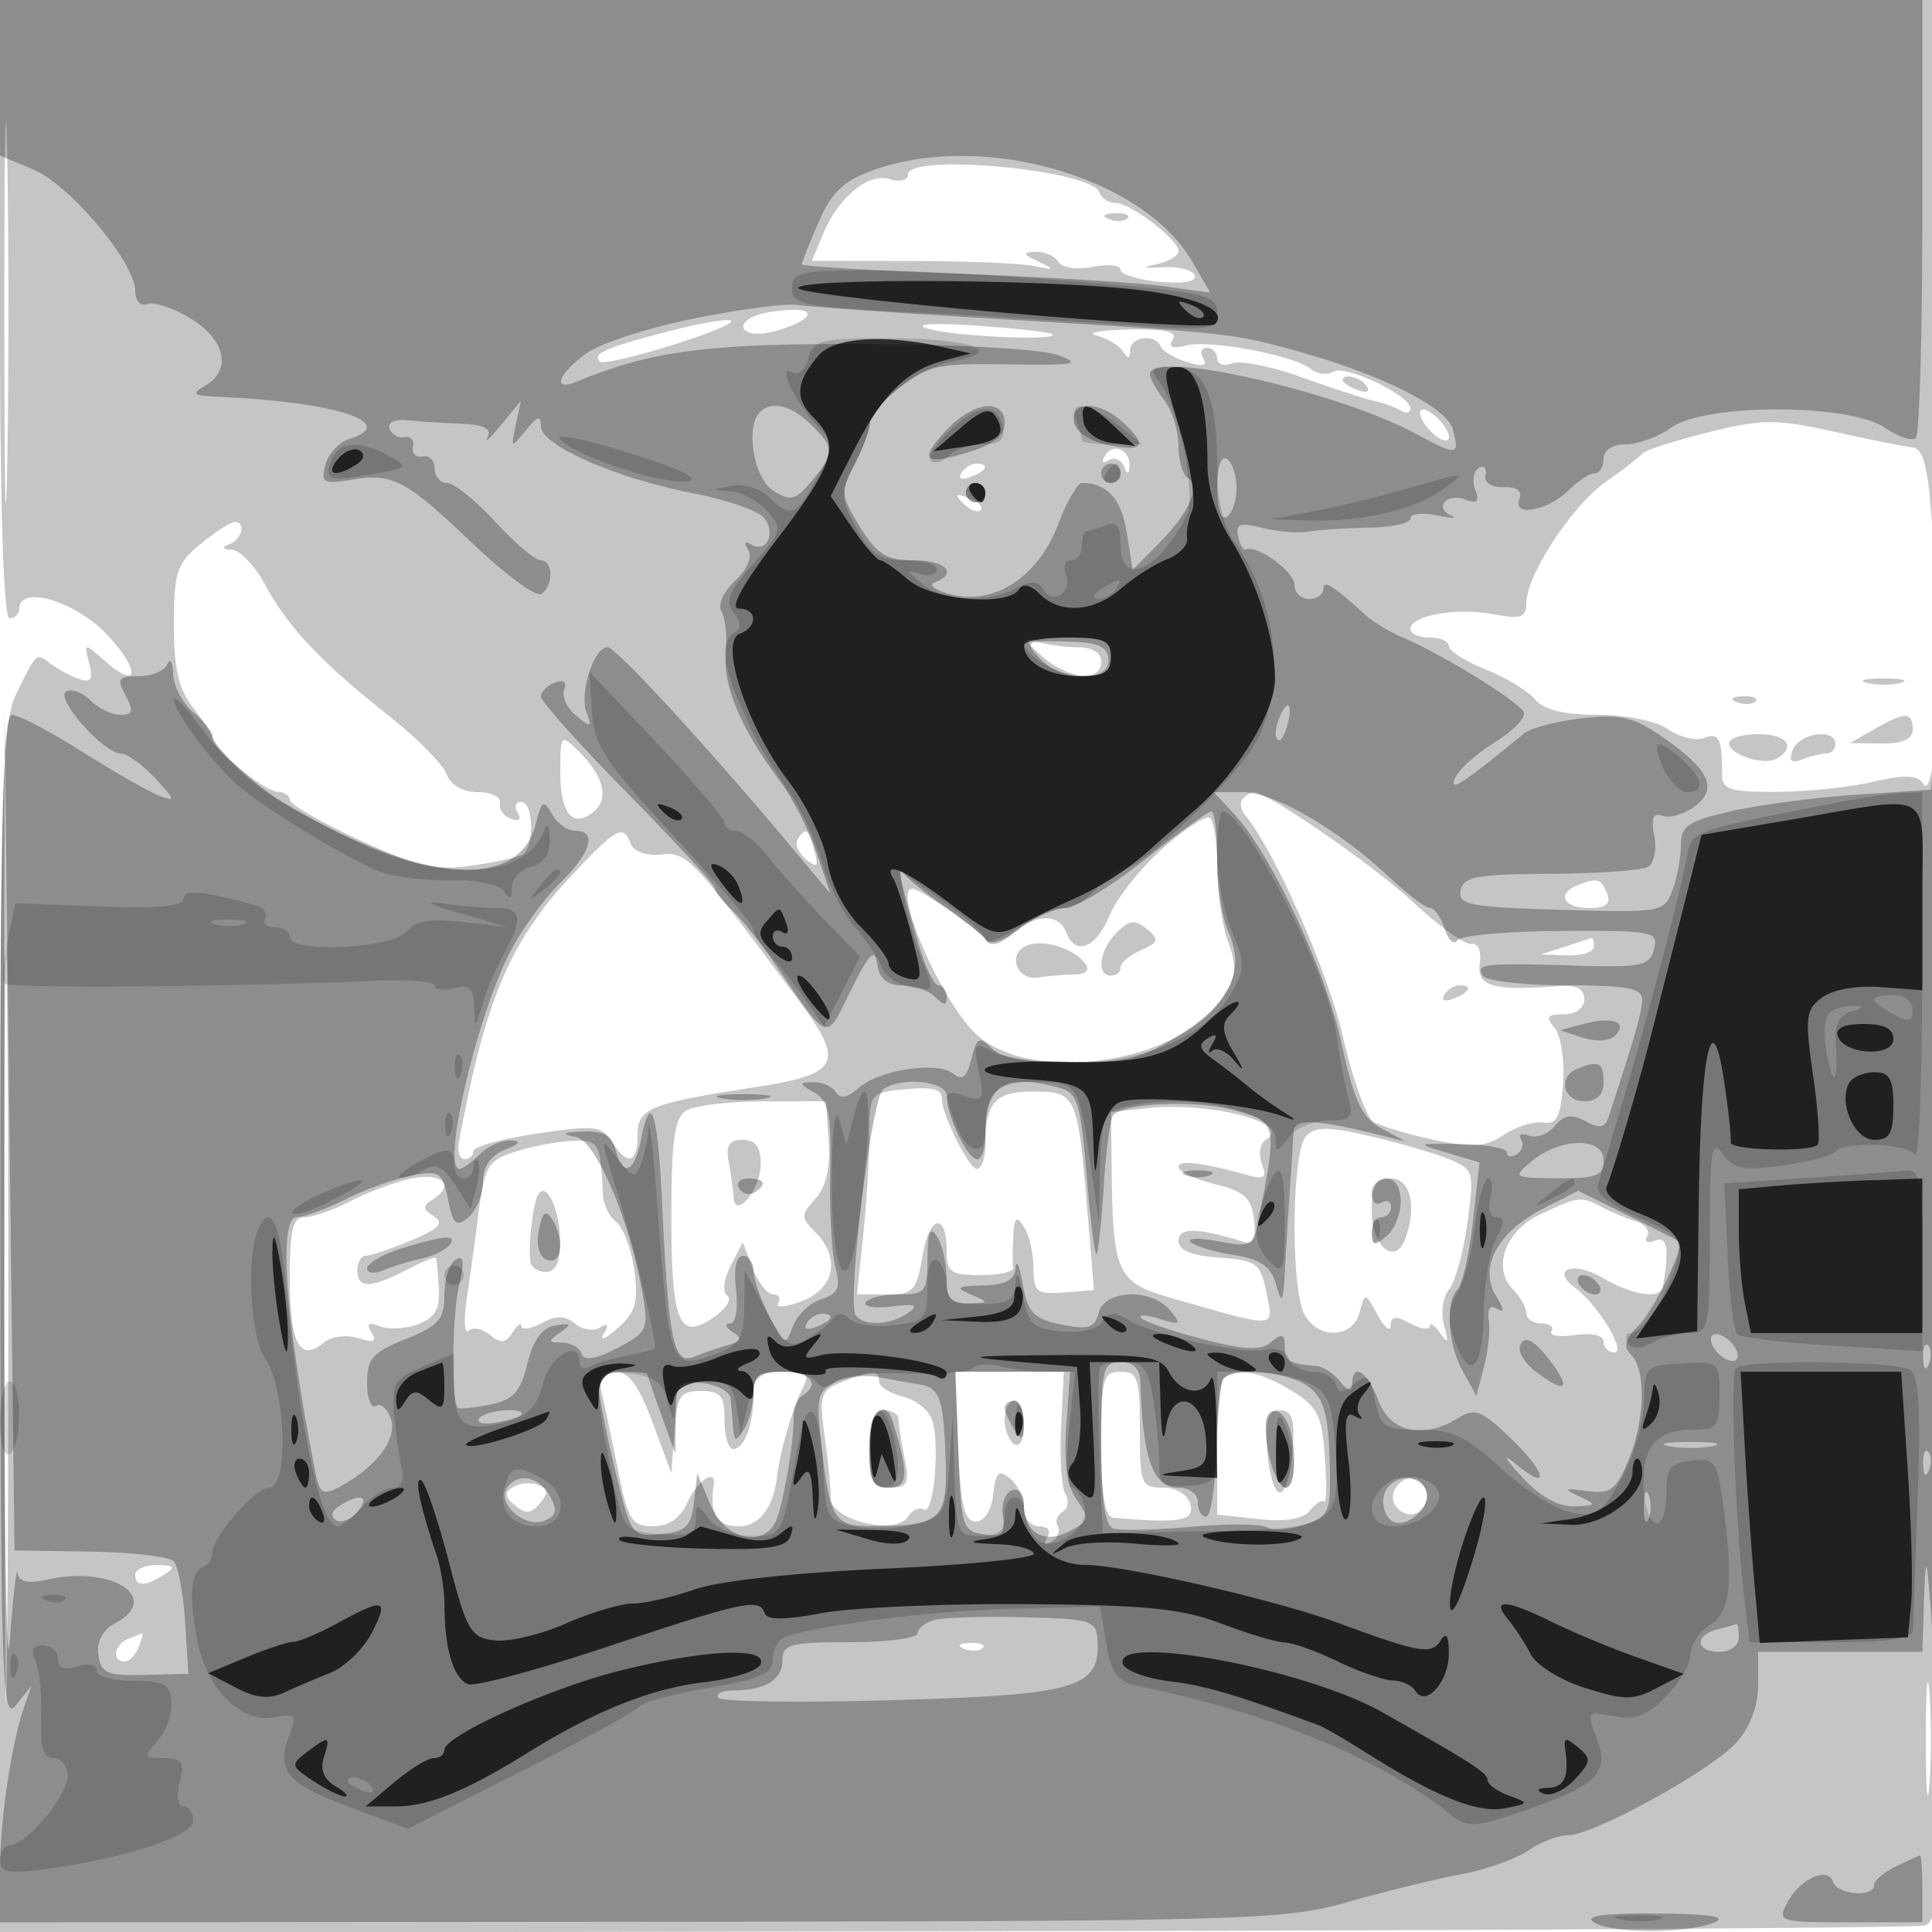 <svg xmlns="http://www.w3.org/2000/svg" width="200" height="200" fill="#000000"><path fill-opacity=".227" fill-rule="evenodd" d="M0 32c0 20.667.354 32 1 32 .55 0 1-.45 1-1 0-2.44 5.631-.844 8.903 2.524 3.627 3.732 3.582 6.098-.054 2.887-2.143-1.893-2.158-1.891-1.619.264.425 1.699.185 2.048-1.093 1.595-.9-.319-2.21-1.025-2.911-1.568-1.489-1.153-1.431-1.205-3.572 3.202C.169 74.959 0 81.698 0 137.691v62.385l98.75-.145c54.313-.079 99.537-.351 100.5-.605 1.646-.433 1.739-4.224 1.57-63.643-.099-34.751-.353-60.952-.563-58.226-.223 2.875-.708 4.432-1.155 3.708-.587-.949-1.832-1.005-5.187-.232-2.428.56-6.944 1.029-10.035 1.043-4.697.02-5.618-.263-5.613-1.726.015-3.804-.296-4.453-1.848-3.857-.87.334-2.545-.068-3.723-.893-1.231-.862-4.333-1.5-7.296-1.5-3.486 0-5.581-.513-6.471-1.585-.724-.872-3.029-2.271-5.122-3.109S150 67.382 150 66.891c0-.49-.9-.891-2-.891s-2-.401-2-.892c0-1.391 4.762-2.243 8.56-1.531 2.869.539 3.44.351 3.44-1.128 0-2.888 4.759-10.144 8.254-12.585 1.785-1.247 3.471-2.552 3.746-2.9s3.336-1.338 6.802-2.2c5.627-1.399 7.019-1.408 13-.088 3.684.813 7.373 1.556 8.198 1.651 1.152.133 1.63 2.147 2.061 8.673.309 4.675.646-5.788.75-23.25L201 0H0zm.446.5c.001 17.6.137 24.659.303 15.687s.165-23.372-.001-32C.581 7.559.446 14.9.446 32.5M94 18.067c0 .587-.837.802-1.861.477-2.229-.707-5.336 1.845-6.948 5.706L84.043 27l10.228.014c5.626.007 11.354.241 12.729.52 2.179.442 2.243.385.5-.443-1.652-.785-1.706-.963-.309-1.021.93-.038 1.997.425 2.371 1.031.387.626 1.922.852 3.559.525 1.584-.317 2.879-.185 2.879.294 0 .478 1.804 1.042 4.009 1.252 2.457.235 3.875-.015 3.663-.645-.191-.565-1.657-.953-3.259-.862-2.05.116-2.246.021-.663-.32 1.237-.266 2.25-.87 2.25-1.342 0-1.192-4.99-5.003-6.552-5.003-.705 0-1.445-.492-1.646-1.094C113.027 17.581 94 15.815 94 18.067m20.813 4.616c.721.289 1.584.253 1.916-.079s-.258-.568-1.312-.525c-1.165.048-1.402.285-.604.604M78.25 32.662c-2.422.978-1.215 2.368 1.5 1.728 3.799-.895 5.24-2.409 2.2-2.311-1.347.043-3.012.306-3.7.583m-10.196 1.934c-5.539 1.488-6.733 2.059-5.949 2.842.435.435 8.562-1.83 12.395-3.455 3.199-1.356-.393-1.014-6.446.613M96 34.004c2.54.809 13.68 1.326 12.917.599-.23-.218-3.792-.622-7.917-.896-4.396-.293-6.465-.17-5 .297m17.5.728c1.1.275 2.331 1.01 2.735 1.634.526.813.739.78.75-.116.017-1.406 2.666-1.725 3.182-.382.183.477 1.402 1.2 2.708 1.607 1.632.508 2.161.393 1.691-.368-.376-.609-.207-1.107.375-1.107s1.059.498 1.059 1.107.7.839 1.555.51 4.117.326 7.25 1.454 6.484 2.223 7.449 2.433 2.202.66 2.75.998c.548.339.996.242.996-.216 0-1.349-6.728-4.572-7.959-3.812-.621.384-1.671.261-2.335-.272-1.774-1.428-10.491-3.071-12.921-2.436-1.429.374-1.87.18-1.382-.608.51-.827-.805-1.125-4.594-1.042-2.92.064-4.409.341-3.309.616m25.5 4.661c0 .216.698.661 1.552.989.89.341 1.291.173.941-.393-.587-.951-2.493-1.406-2.493-.596m8 3.362c0 .55.675 1.56 1.5 2.245.837.694 1.5.803 1.5.245 0-.55-.675-1.56-1.5-2.245-.837-.694-1.5-.803-1.5-.245m-32.585 4.383c-.432.698-.292.904.345.51.588-.363 1.297-.095 1.576.596.362.899.529.917.585.065.114-1.721-1.656-2.548-2.506-1.171m-14.908 1.851c-.35.566.051.734.941.393 1.732-.665 2.049-1.382.611-1.382-.518 0-1.216.445-1.552.989m.226 3.135c.679.684 1.486.991 1.793.683.308-.308-.247-.867-1.233-1.243-1.425-.542-1.54-.428-.56.56m-78.983 4.2C18.299 58.331 18 59.235 18 64.653c0 4.563.498 6.711 2 8.62 1.1 1.398 2 2.831 2 3.183 0 1.062 5.408 5.478 6.75 5.512.688.018 1.25.396 1.25.841s3.213 2.297 7.14 4.116c5.95 2.757 7.88 3.207 11.583 2.7 2.443-.335 4.856-.865 5.36-1.176C55.359 87.66 55.237 83 53.941 83c-.582 0-.745.508-.361 1.13.428.692.16.934-.691.625-.764-.278-1.276-1.011-1.139-1.63.138-.619-.89-1.125-2.282-1.125-1.56 0-2.808-.724-3.25-1.884-.395-1.037-3.105-3.767-6.023-6.067-6.891-5.433-10.394-9.147-12.745-13.511-1.047-1.946-2.59-3.574-3.427-3.617-1.028-.053-1.117-.243-.273-.583 1.344-.543 1.74-2.361.5-2.302-.413.02-1.988 1.049-3.5 2.288m87.111 11.592c2.749 2.427 6.139 2.749 6.139.584 0-.92-.935-1.5-2.418-1.5-1.33 0-3.243-.263-4.25-.584-1.427-.454-1.31-.122.529 1.5m85.389 2.773c.963.252 2.537.252 3.5 0 .963-.251.175-.457-1.75-.457s-2.713.206-1.75.457m-13.437 1.994c.721.289 1.584.253 1.916-.079s-.258-.568-1.312-.525c-1.165.048-1.402.285-.604.604M.471 137c0 34.925.125 49.212.278 31.75s.154-46.038 0-63.5C.596 87.787.471 102.075.471 137M194 75.5l-2.5 1.429 3.25.036c2.238.024 3.25-.432 3.25-1.465 0-1.841-.779-1.841-4 0M58 79.902c0 4.359 1.315 5.911 3.484 4.111 1.615-1.34.988-3.743-1.644-6.302-1.778-1.729-1.84-1.655-1.84 2.191m121-2.969c0 1.215 3.689 2.377 4.991 1.573C185.97 77.282 184.951 76 182 76c-1.65 0-3 .42-3 .933m6.596.678c-.453 1.18-.192 1.448.974 1 .877-.336 2.007-.611 2.512-.611s.918-.45.918-1c0-1.647-3.737-1.128-4.404.611m-56.921 5.047c-.362.362-.252 1.149.244 1.75 3.04 3.68 8.58 16.262 10.12 22.986.995 4.341 2.405 8.264 3.135 8.717.729.454 3.528 1.298 6.22 1.877 4.021.865 5.319.775 7.274-.506 1.308-.857 3.156-1.429 4.105-1.27 1.377.23 1.79-.588 2.038-4.036.171-2.378-.221-4.966-.872-5.75-.962-1.159-.786-1.426.939-1.426 1.258 0 2.122-.637 2.122-1.564 0-1.092-.831-1.499-2.75-1.349-6.676.521-8.391.024-8.063-2.337.182-1.305-.176-2.157-.85-2.029-.64.122-3.34-1.805-6-4.283C142.221 89.606 131.216 82 129.786 82c-.249 0-.749.296-1.111.658m-8.323 5.182c-2.27 2.013-4.738 5.123-5.484 6.91-1.434 3.436-3.545 4.256-4.506 1.75-.766-1.994-3.262-1.9-5.594.21-1.119 1.012-2.171 1.319-2.579.75-.877-1.223-6.897-5.46-7.757-5.46-2.052 0 2.984 11.568 6.511 14.956 5.647 5.426 21.1 3.205 25.612-3.68 1.426-2.177 1.526-3.164.583-5.772-.626-1.73-1.138-5.225-1.138-7.766s-.342-4.831-.76-5.089c-.417-.259-2.617 1.177-4.888 3.191m-61.107 2.717c-6.464 6.883-9.022 12.918-11.736 27.693-.177.963.086 1.75.585 1.75.498 0 .906-.376.906-.835s2.971-1.278 6.603-1.821c5.933-.887 6.718-.802 7.741.835 1.576 2.524 2.656 2.275 2.656-.612 0-2.839 1.131-3.312 11.909-4.978 9.148-1.415 9.668-2.46 4.602-9.255-10.943-14.68-11.407-15.169-14.082-14.876-1.493.164-2.813-.296-3.117-1.087-.796-2.074-1.45-1.731-6.067 3.186m23.325-3.67c-.301.487.087 1.413.862 2.057 1.153.956 1.312.794.873-.887-.594-2.271-.919-2.49-1.735-1.17m80.68 4.775c-2.14.864-1.371 2.338 1.219 2.338 1.783 0 2.308-.416 1.893-1.5-.6-1.563-1.029-1.678-3.112-.838m-47.644 4.875C113.818 98.325 113.455 101 115 101c.55 0 1-.381 1-.847s.949-1.271 2.108-1.788c1.839-.821 1.917-1.1.606-2.187-1.216-1.01-1.808-.941-3.108.359m-8.913 1.222c-2.505.568-1.699 3.834.845 3.427 1.079-.172 2.759-.312 3.734-.31.974.002 1.511-.417 1.194-.931-.945-1.529-3.839-2.624-5.773-2.186M162 98l-2.5.801 2.75.099c1.512.055 2.75-.35 2.75-.9s-.113-.955-.25-.9-1.375.46-2.75.9m-12.493 4.989c-.35.566.051.734.941.393 1.732-.665 2.049-1.382.611-1.382-.518 0-1.216.445-1.552.989m-56.257 9.816c-3.112.308-3.25.504-3.25 4.612 0 2.359-.289 7.056-.642 10.436L88.715 134h3.055c2.785 0 3.114-.354 3.731-4.004.717-4.245 2.499-4.556 2.499-.437 0 2.123.456 2.441 3.5 2.441 1.925 0 3.447-.338 3.382-.75-.066-.412-.059-1.875.015-3.25.107-1.998.328-2.199 1.103-1 .533.825.976 2.745.985 4.266.013 2.479.339 2.741 3.14 2.528l3.125-.239-.669-8.027c-1.017-12.208-1.16-12.528-5.582-12.528-4.002 0-4.999 1.113-4.999 5.582 0 1.33-.395 2.418-.879 2.418-.793 0-3.581-5.536-3.609-7.167-.02-1.146-.907-1.36-4.262-1.028M71 114.98c-1.17.741-1.5 3.149-1.5 10.936 0 11.056.801 12.962 4.393 10.447 1.271-.891 1.9-1.899 1.397-2.241-.529-.36-.384-1.656.344-3.08l1.258-2.457 1.029 2.707c.566 1.49 1.517 2.708 2.113 2.708s.829.412.518.916c-.311.503.787.405 2.441-.219 3.42-1.292 4.046-4.515 1.392-7.169-1.487-1.487-1.485-1.76.034-3.438 1.101-1.217 1.555-3.195 1.365-5.955l-.284-4.132-6.5.014c-3.575.007-7.175.441-8 .963m47.756-.26-3.744.4.065 5.69c.126 11.11.504 11.929 6.277 13.586 11 3.158 10.512 3.186 9.75-.565-.623-3.072-1.004-3.355-4.89-3.638-2.89-.211-4.214-.767-4.214-1.77 0-1.389 2.013-1.343 6.816.154.914.286 1.219-.426 1-2.333-.258-2.243-1.001-2.913-4.066-3.67-2.062-.51-3.75-1.306-3.75-1.769 0-.769 2.365-.481 7.401.903 1.501.413 1.757.146 1.216-1.263-.384-1.001-.171-2.102.484-2.508 2.738-1.692-5.798-3.916-12.345-3.217m16.44 2.915c-1.484 1.589-1.608 15.727-.161 18.431 1.405 2.625 5.003 2.505 5.707-.189.55-2.101.57-2.098 1.871.25.724 1.305 1.332 1.795 1.352 1.088.026-.975.519-1.027 2.035-.215 1.1.589 2.007.717 2.015.285s.488-.11 1.066.715c.817 1.167.906.99.402-.798-.357-1.264-.125-2.928.514-3.698s1.497-3.876 1.908-6.903c.721-5.313.656-5.54-1.908-6.602-1.46-.605-5.118-1.672-8.129-2.372-4.444-1.033-5.7-1.032-6.672.008m-81.832 1.579c-2.835.913-3.2 1.503-3.798 6.148a610 610 0 0 1-1.253 9.138c-.325 2.2-.233 3.666.206 3.259.438-.408 1.435-.212 2.215.435 1.104.916 1.62.859 2.327-.258.5-.79.915-1.083.924-.651.008.432.944.288 2.079-.319 1.522-.815 2.43-.801 3.456.051.766.635 1.932.822 2.591.415.825-.51.941-.304.372.663-.455.773.195.507 1.444-.589 1.871-1.643 2.177-2.695 1.738-5.965-.293-2.184-1.125-4.437-1.849-5.006s-1.354-1.822-1.399-2.785c-.263-5.511-.397-5.751-3.167-5.648-1.513.056-4.161.557-5.886 1.112m22.068 1.036c.231 1.237.453 2.868.494 3.622.136 2.517 2.824-.71 2.824-3.391 0-1.756-.546-2.481-1.869-2.481-1.395 0-1.762.57-1.449 2.25M42.5 122.022c-1.65.354-4.44 1.394-6.2 2.311-1.761.917-3.898 1.667-4.75 1.667-1.239 0-1.55 1.291-1.55 6.441 0 6.637 1.044 8.597 3.496 6.562.792-.657 2.359-.866 3.581-.478 1.618.513 1.972.363 1.384-.588-.562-.909-.307-1.092.884-.635.92.353 2.703.25 3.962-.228 1.716-.653 2.247-1.584 2.12-3.722-.093-1.569-.227-2.976-.298-3.128-.071-.151-1.457.411-3.079 1.25-3.717 1.922-5.05 1.929-5.05.026 0-.825.395-1.5.878-1.5s2.585-.713 4.671-1.585c2.906-1.214 3.461-1.799 2.372-2.5-1.197-.771-1.205-1.054-.049-1.799 2.291-1.477.818-2.778-2.372-2.094m99.5 3.371c0 3.578 2.387 5.647 3.417 2.962 1.294-3.37.628-6.355-1.417-6.355-1.607 0-2 .667-2 3.393m-86.274-1.75c-.538.878-1.035 5.002-.837 6.94.061.596.786 1.084 1.611 1.084 1.012 0 1.495-1.003 1.485-3.084-.017-3.315-1.401-6.342-2.259-4.94m103.613 2.129c-3.538 1.693-4.889 5.535-2.711 7.713.755.755 1.372 1.854 1.372 2.444s.702 1.071 1.559 1.071 1.331.369 1.053.819c-.279.451.82.624 2.441.387 1.757-.258 2.947.017 2.947.681 0 .612.502 1.113 1.115 1.113 1.301 0-1.675-4.913-4.038-6.668-2.644-1.963-.207-2.84 2.858-1.029 3.004 1.774 5.975 2.229 6.193.947.694-4.082.486-5.316-.814-4.817-.79.303-1.145.103-.803-.452.339-.547-.2-1.25-1.198-1.561-.997-.311-2.594-.983-3.549-1.493-2.095-1.118-2.407-1.077-6.425.845M62.308 144.25c.289 1.238 1.044 4.838 1.679 8 1.029 5.122 1.423 5.75 3.605 5.75 1.644 0 2.826-.823 3.59-2.5 1.039-2.28 2.982-3.54 2.7-1.75-.462 2.924.334 4.25 2.551 4.25 2.236 0 3.659-1.926 4.061-5.5.252-2.236 1.686-7.108 2.575-8.75.807-1.489.499-1.75-2.061-1.75-2.515 0-3.008.396-3.008 2.418 0 3.062-.951 5.582-2.107 5.582-.491 0-.893-1.35-.893-3 0-2.515-.395-3-2.443-3-2.158 0-2.478.494-2.75 4.25l-.307 4.25-1.948-5.25c-1.417-3.822-2.467-5.25-3.858-5.25-1.47 0-1.79.519-1.386 2.25m24.808-1.169c-2.176.87-2.328 1.355-1.75 5.576.349 2.542.634 5.439.634 6.437 0 2.285 6.767 3.901 7.998 1.91.428-.693 1.166-1.021 1.64-.729 1.012.624 1.686-6.678.858-9.286-.312-.985-1.677-2.068-3.032-2.409S91 143.52 91 142.981c0-1.178-.738-1.159-3.884.1m12.068 6.669c.248 6.082.639 7.75 1.816 7.75.901 0 1.629-1.122 1.822-2.812.265-2.31.578-2.601 1.75-1.628.786.652 1.428 2.03 1.428 3.062 0 1.034.701 1.878 1.559 1.878.924 0 1.268.47.846 1.155-.446.721-.274.882.457.43.644-.398.931-1.111.638-1.585s-.068-1.149.5-1.5.702-1.17.297-1.819c-.404-.65-.609-3.769-.454-6.931l.281-5.75H98.868zM114 149.5c0 5.274.371 7.533 1.25 7.611 6.844.61 8.418.341 7.974-1.361-.274-1.049-1.412-1.75-2.841-1.75-2.246 0-2.383-.345-2.383-6 0-5.333-.222-6-2-6-1.822 0-2 .667-2 7.5m12.667-6.833c-.367.366-.667 3.694-.667 7.395v6.728l4.25.462c2.824.307 4.619.012 5.349-.879.604-.738 1.279-1.161 1.5-.939.22.222.243-1.845.049-4.592-.306-4.356-.754-5.241-3.5-6.915-3.233-1.971-5.806-2.436-6.981-1.26M104 146.941c0 1.068.45 2.219 1 2.559.567.351 1-.49 1-1.941 0-1.407-.45-2.559-1-2.559s-1 .873-1 1.941M90 150c0 3.412.313 4 2.125 4 1.847 0 2.043-.409 1.5-3.125-.344-1.719-.625-3.519-.625-4s-.675-.875-1.5-.875c-1.083 0-1.5 1.111-1.5 4m41.193.25c.169 2.338.757 4.25 1.307 4.25s1.138-1.912 1.307-4.25c.245-3.373-.025-4.25-1.307-4.25s-1.552.877-1.307 4.25m-78.081 3.681c-.916.566-.866 1.028.208 1.92 1.096.909 1.676.859 2.573-.222.891-1.073.842-1.517-.208-1.92-.752-.288-1.909-.188-2.573.222m91.334.156c-1.03 1.668 1.287 3.58 2.667 2.2 1.154-1.154.432-3.287-1.113-3.287-.485 0-1.184.489-1.554 1.087M14 163c0 1.253 1.061 1.253 3 0 1.213-.784 1.069-.972-.75-.985-1.238-.008-2.25.435-2.25.985m-.75 6.662c-1.43.577-1.699 2.338-.357 2.338.491 0 1.152-.675 1.469-1.5.316-.825.477-1.464.357-1.421-.121.043-.781.306-1.469.583m86.563 1.021c.721.289 1.584.253 1.916-.079s-.258-.568-1.312-.525c-1.165.048-1.402.285-.604.604M199.36 180c0 5.225.169 7.363.375 4.75s.206-6.887 0-9.5-.375-.475-.375 4.75"/><path fill-opacity=".285" fill-rule="evenodd" d="M0 8.051v8.051l3.448 1.441C7.216 19.117 14 27.199 14 30.112c0 1.045.535 1.624 1.25 1.355.688-.259 2.712.423 4.5 1.516 3.591 2.196 4.268 5.325 1.5 6.937-1.481.863-1.289 1.039 1.25 1.149 12.241.529 18.958 2.699 13.608 4.397-1.041.33-2.135 1.53-2.432 2.666-.481 1.838-.19 2.007 2.642 1.539 4.355-.72 5.645-.044 12.643 6.625 3.346 3.187 6.523 5.523 7.061 5.191C57.32 60.684 57.279 58 55.969 58c-.567 0-2.686-1.8-4.709-4s-4.259-4-4.969-4S45 49.325 45 48.5s-.562-1.388-1.25-1.25-1.137-.313-1-1c.138-.688-.256-1.138-.875-1s-1.311-.252-1.538-.865c-.243-.653.535-1.017 1.875-.878 1.258.131 3.777.295 5.597.365 2.299.089 3.112.51 2.663 1.378-.355.688.276.125 1.401-1.25l2.047-2.5-.534 2.5c-.516 2.414-.48 2.433 1.04.559C55.65 43.05 56 42.956 56 44.138c0 1.962 7.744 5.366 15.739 6.919 3.431.666 6.733 1.806 7.336 2.534 1.295 1.559.272 3.742-1.299 2.771-.672-.415-.795-.202-.324.56.451.731-.104 2.037-1.368 3.214-1.197 1.116-1.81 2.498-1.402 3.159.4.647.604 2.607.453 4.356-.291 3.385 1.578 7.814 5.522 13.083 1.331 1.779 3.068 5.154 3.86 7.5l1.439 4.266-3.728-4.46C73.347 77.417 63.779 67 62.901 67c-1.414 0-2.944 4.719-2.186 6.741.584 1.558.461 1.598-1.073.349-.953-.776-1.51-1.99-1.238-2.699.31-.808-.046-1.082-.955-.733-.797.306-1.449.96-1.449 1.453s4.05 5.017 9 10.053c4.95 5.035 9 9.433 9 9.773s.787 1.35 1.75 2.244c.963.893 2.875 3.268 4.25 5.275 5.946 8.683 5.396 8.476 8.096 3.044 1.927-3.877 2.467-4.407 2.724-2.668.218 1.481 1.026 2.168 2.55 2.168 1.226 0 2.77.54 3.43 1.2.933.933 1.2.933 1.2 0 0-.66-.379-1.2-.842-1.2s-1.391-1.912-2.063-4.25c-2.021-7.027-2.272-8.309-1.411-7.202.449.577 2.391 2.13 4.316 3.452s3.793 2.83 4.152 3.352c.369.538 1.834.018 3.385-1.202 1.503-1.183 3.621-2.15 4.706-2.15s4.801-2.25 8.257-5 6.557-5 6.892-5 .608 2.229.608 4.953.507 6.066 1.127 7.426c1.829 4.015.288 7.402-4.852 10.662-3.98 2.524-5.657 2.959-11.399 2.959-4.592 0-7.201-.468-8.204-1.47-1.294-1.294-1.547-1.164-2.112 1.088-.477 1.901-.963 2.293-1.889 1.524-1.605-1.332-7.687-.396-9.822 1.512-1.104.988-1.868 1.124-2.309.411-.362-.586-1.419-1.051-2.349-1.035-1.522.028-1.511.136.109 1.078 1.497.871 1.774 2.26 1.639 8.22-.089 3.945.151 8.367.534 9.828.569 2.169.303 2.78-1.453 3.338-1.182.375-2.506 1.645-2.941 2.822-.752 2.032-.875 1.98-2.435-1.038C78.74 134.53 78 132.402 78 131.55c0-.853-.499-1.55-1.109-1.55-.679 0-.951 1.358-.701 3.5.237 2.03-.032 3.506-.641 3.515-.577.009-.448.396.286.862 1.04.659.93.961-.5 1.371a40 40 0 0 0-3.524 1.222c-2.057.849-2.602-1.728-3.236-15.317-.467-10.016-1.178-12.387-2.193-7.313-.719 3.595-1.901 4.108-2.672 1.16-.38-1.456-1.297-1.963-3.366-1.864-2.084.1-2.287.246-.762.548 2.157.426 5.613 8.594 6.977 16.49.589 3.407.395 3.798-2.668 5.382-2.266 1.172-3.421 1.353-3.68.576-.208-.623-1.128-1.139-2.044-1.147-1.449-.014-1.471-.151-.167-1.054 1.237-.857 1.15-.983-.5-.724-1.361.214-2.289 1.48-2.903 3.959-.733 2.957-1.471 3.759-3.91 4.247-1.654.33-3.135.472-3.292.316-.685-.686-.598-9.533.124-12.634.578-2.484.48-3.213-.363-2.691-.636.393-1.156 2.041-1.156 3.663 0 2.507-.599 3.189-4 4.55s-4 2.042-4 4.551c0 1.622.418 2.692.928 2.376.51-.315 1.208.31 1.551 1.39.652 2.054-1.578 4.978-5.325 6.984-1.738.93-2.068.712-2.538-1.675C29.546 136.656 28.778 126 30.723 126c.746 0 3.026-.835 5.067-1.856 2.04-1.02 5.121-2.124 6.845-2.452 2.878-.547 3.184-.345 3.749 2.479.519 2.596.849 2.881 2.116 1.829.825-.685 1.5-2.329 1.5-3.655 0-1.564.789-2.727 2.25-3.314 1.61-.647 1.772-.922.571-.968-.923-.034-2.353.612-3.178 1.437s-1.757 1.5-2.072 1.5c-1.919 0 1.855-16.054 5.317-22.613 1.194-2.262 3.495-5.412 5.114-7C61.198 88.251 61.845 86 59.55 86c-.798 0-1.888-.781-2.422-1.736-.847-1.513-1.06-1.381-1.665 1.027-1.779 7.09-12.213 6.158-26.349-2.354C26.218 81.193 22 77.185 22 76.177c0-.403-.9-1.503-2-2.445s-2.036-2.729-2.079-3.972-.306-1.697-.583-1.01c-.278.687-1.608 1.25-2.957 1.25-2.141 0-2.316.253-1.381 2 .864 1.614.76 2-.536 2-.884 0-2.286-.679-3.116-1.509s-1.96-1.231-2.511-.89C5.697 72.305 10.748 78 12.513 78c.626 0 2.219 1.15 3.539 2.556 2.103 2.238 2.156 2.462.424 1.805-1.087-.412-4.676-2.458-7.976-4.546s-6.562-3.8-7.25-3.805C.265 74.002.007 85.095.032 126.25c.029 48.101.159 52.091 1.634 50.25l1.603-2-.704 2C1.189 180.413 0 188.353 0 193.636V199l66.25-.058c62.908-.054 66.603-.157 73.25-2.037 3.85-1.09 9.135-2.386 11.743-2.881 2.609-.496 5.747-1.604 6.973-2.463 1.226-.858 3.048-1.561 4.049-1.561 2.668 0 14.869-6.708 17.485-9.613 1.414-1.57 2.25-3.778 2.25-5.943V171h17l.189-5.75c.155-4.717.301-4.133.811 3.25.342 4.95.626-14.625.631-43.5s-.158-50.419-.361-47.876l-.369 4.625-7.701.513c-4.235.282-10.063 1.05-12.95 1.708-4.506 1.026-5.25 1.529-5.25 3.548 0 1.293-.395 3.394-.878 4.667-.853 2.25-1.178 2.306-11.561 1.999-9.38-.277-10.643-.52-10.358-2 .275-1.426 1.704-1.691 9.326-1.73 4.951-.025 9.497-.352 10.102-.726s.882-1.822.616-3.219c-.354-1.85-.115-2.406.884-2.052.753.268 2.259-.188 3.347-1.012 2.426-1.839 1.448-3.835-3.572-7.288-2.799-1.925-4.251-2.246-8.147-1.798-2.607.299-5.307 1.009-6 1.578-6.357 5.215-7.71 6.098-7.164 4.676.332-.865 2.155-2.531 4.051-3.703s3.296-2.585 3.111-3.14c-.344-1.032-8.4-6.021-12.582-7.793-1.279-.542-2.951-1.546-3.716-2.231-3.609-3.235-4.459-3.767-4.459-2.785 0 .571-.675 1.039-1.5 1.039s-1.5-.659-1.5-1.465c0-1.349-3.85-4.161-5-3.651-.275.122-.649-.495-.831-1.371-.267-1.284.216-1.452 2.5-.869 1.557.397 3.731.57 4.831.385s3.912-.368 6.25-.406 4.25-.468 4.25-.955 1.238-.629 2.75-.316 2.185.323 1.494.023c-1.858-.807-.459-2.395 1.462-1.658 1.225.47 1.481.214 1.011-1.011-.346-.903-.188-1.915.351-2.248.54-.334.858-.011.707.718-.164.788.595 1.296 1.874 1.255 1.393-.044 1.97.399 1.639 1.261-.72 1.876 2.997 1.166 5.145-.982.941-.941 2.128-1.71 2.638-1.71.511 0 .929-.675.929-1.5 0-.894.92-1.5 2.277-1.5 1.253 0 3.391-.787 4.75-1.75 3.526-2.495 18.38-2.493 22.053.004 1.419.964 2.881 1.451 3.25 1.083.368-.369.67-10.72.67-23.004V0H0zm90.484 9.533c-3.155 1.121-4.389 2.286-5.75 5.428C83.78 25.213 83 27.173 83 27.367s7.313.629 16.25.966 18.452.916 21.143 1.286l4.893.673-1.893-3.252c-5.072-8.713-21.616-13.467-32.909-9.456M71.893 32.962c-4.734.951-9.783 2.586-11.219 3.634-2.971 2.167-3.549 3.979-.924 2.897 7.748-3.193 13.453-3.937 29.75-3.884 9.657.032 18.296.528 20 1.15 2.567.935 1.832 1.073-5.087.956-7.197-.122-8.428.133-11.194 2.324-1.71 1.353-3.133 3.046-3.164 3.761-.03.714-.753 2.649-1.606 4.299-1.449 2.803-1.411 3.226.581 6.45C90.789 57.395 91.763 58 94.582 58c3.344 0 4.649 1.38 2.168 2.293-.687.253.055.807 1.651 1.23 4.461 1.183 9.035-1.758 11.086-7.129.923-2.417 2.054-4.394 2.514-4.394 2.594 0 4.077 1.634 4.632 5.104l.621 3.885 2.719-2.744c3.143-3.173 4.355-5.924 2.983-6.772-.526-.325-.956-1.828-.956-3.341 0-1.512-.661-3.623-1.468-4.691-.808-1.067-1.483-2.278-1.5-2.691-.111-2.624 19.148 1.663 27.444 6.109 4.401 2.359 4.651 2.333 3.926-.403-.601-2.263-7.261-5.632-15.902-8.044-6.935-1.936-7.037-1.947-31.5-3.41-10.175-.608-19.4-1.256-20.5-1.438s-5.873.447-10.607 1.398m6.774 9.705c-1.533 1.532-.62 6.881 1.388 8.135 1.789 1.117 2.303.986 3.967-1.009C86.441 46.892 86.439 46.439 84 44c-2.026-2.026-4.118-2.549-5.333-1.333m19.337 1.829c-2.961 3.152-2.377 3.738 2.297 2.304 2.506-.77 3.699-1.726 3.699-2.968 0-2.648-3.219-2.292-5.996.664m13.179-.786c.194 1.008 1.661 1.983 3.573 2.374 3.66.749 4.097-.002 1.415-2.429-2.435-2.203-5.417-2.17-4.988.055M126 50.5c0 2.157.404 3.369 1 3 .55-.34 1-1.69 1-3s-.45-2.66-1-3c-.596-.369-1 .843-1 3M114 49c0 .55.45 1 1 1s1-.45 1-1-.45-1-1-1-1 .45-1 1m-14 2c0 .55.45 1 1 1s1-.45 1-1-.45-1-1-1-1 .45-1 1m7.639 17.154c2.211 2.443 7.287 2.512 7.105.096-.103-1.36-1.096-1.771-4.454-1.846-4.14-.092-4.252-.019-2.651 1.75m24.706 6.389c-.326.849-.369 1.767-.096 2.04.274.273.737-.422 1.03-1.543.624-2.383-.069-2.751-.934-.497M.421 126c-.027 28.875.234 48.675.579 44s.711-7.902.814-7.171c.132.942 1.062 1.137 3.186.671 6.627-1.456 11.807 1.927 6.939 4.532-1.318.706-1.948 1.89-1.75 3.286.27 1.894.904 2.167 4.811 2.066l4.5-.115-.343-5.385c-.188-2.961-.717-5.778-1.175-6.26s-4.355-.932-8.658-1L1.5 160.5.984 117 .468 73.5zm127.325-41.75c3.824 4.108 9.47 16.147 11.123 23.721 1.318 6.038 2.111 7.733 4.131 8.833l2.5 1.362-2.5-.622c-6.799-1.691-9.001-1.794-9.08-.425-.044.76-.216 3.406-.383 5.881-.168 2.475-.402 6.3-.52 8.5-.183 3.384-.323 3.617-.909 1.51-.532-1.91-1.559-2.631-4.412-3.094-2.045-.333-4.051-.94-4.457-1.35-.406-.409.892-.44 2.885-.068 3.496.653 3.646.56 4.262-2.66 1.838-9.602 1.812-9.708-2.701-10.923-3.916-1.054-11.167-.766-12.427.493-.316.317-.764 3.615-.995 7.329s-.566 6.899-.745 7.079-.645-3.492-1.033-8.157c-.626-7.517-.951-8.549-2.846-9.058-5.738-1.539-7.639-.3-7.639 4.981 0 1.33-.378 2.418-.839 2.418-.998 0-3.161-4.48-3.161-6.547 0-1.542-4.616-2.025-6.578-.688-1.175.8-3.754 21.888-2.856 23.343.744 1.203 3.592 1.102 5.434-.194 1.153-.812.761-.966-1.697-.666-1.759.215-2.97.022-2.691-.429.278-.45 1.829-.819 3.447-.819 2.729 0 2.942-.27 2.956-3.75.012-2.789.264-3.366.985-2.25.533.825.976 2.738.985 4.25.012 2.202.464 2.736 2.265 2.68 2.147-.067 2.158-.11.25-.93-1.676-.72-1.474-.871 1.25-.93 2.348-.051 3.287-.555 3.382-1.82.072-.963.41-.192.75 1.712.526 2.945 1.121 3.564 3.988 4.148 2.801.57 3.454.366 3.867-1.212.63-2.408 5.457-2.574 7.383-.254 1.221 1.472 1.103 1.564-1.128.876-1.371-.423-2.198-.456-1.839-.075.359.382 3.209 1.362 6.334 2.178 4.379 1.143 6.005 1.214 7.097.308 1.122-.932 1.416-.84 1.416.447 0 1.547.396 1.794 3.25 2.022.688.055 1.798.775 2.468 1.6.849 1.045 1.228 1.121 1.25.25.058-2.273 1.575-1.299 2.726 1.75 1.248 3.308 4.667 4.04 8.292 1.777 1.7-1.062 2.422-.774 5.471 2.181 3.784 3.668 4.017 5.591.299 2.468-1.253-1.052-.95-.457.681 1.34 1.919 2.113 3.825 3.21 5.5 3.164 2.364-.065 2.408-.144.563-1.014-1.702-.803-1.584-.887.791-.561 2.393.329 3-.115 4.25-3.108 1.743-4.171 1.897-9.409.323-10.983-.847-.847-.685-1.586.639-2.91 1.715-1.714 4.934-8.311 4.306-8.82-.17-.138-2.589-1.379-5.375-2.759l-5.066-2.507-3.726 1.911c-4.62 2.371-6.584 6.082-4.762 9 .851 1.364.888 1.796.112 1.316-.741-.458-1.053-.048-.87 1.146.156 1.022-.069 3.209-.501 4.858l-.784 2.999-1.383-2.499c-1.59-2.873-1.869-7.161-.555-8.549.494-.523 1.205-3.687 1.579-7.033l.68-6.082-3.329-.989c-3.274-.972-3.251-.987 1.421-.917 2.612.039 4.75.435 4.75.88s.457.526 1.016.181.761-1.042.448-1.548c-.312-.505.058-.679.824-.385s1.961-.152 2.657-.99c.949-1.144 1.742-1.27 3.175-.503 1.404.751 2.023.68 2.337-.271 2.727-8.249 3.543-11.088 3.543-12.328 0-1.164-1.633-1.465-7.941-1.465-4.368 0-8.219-.45-8.559-1-.763-1.235.083-1.326 9.608-1.038 6.79.205 7.663.021 8.115-1.707.477-1.823-.084-1.933-9.608-1.883-5.563.029-10.403.466-10.756.972s-.945-.039-1.317-1.212S148.493 94 148.038 94c-.454 0-2.337-1.422-4.182-3.161C138.613 85.9 131.894 82 128.63 82h-2.979zM164 105.981l-2.5.666 2.351.776c1.331.439 2.778.348 3.337-.211 1.391-1.391-.234-2.018-3.188-1.231m-.75 4.681c-2.007.81-1.438 3.338.75 3.338q2 0 2-2c0-2.021-.479-2.254-2.75-1.338m-88.5 3.044c1.237.238 3.263.238 4.5 0 1.237-.239.225-.434-2.25-.434s-3.487.195-2.25.434m83.806 6.511c-2.001 1.67-1.928 1.717 2.694 1.75 4.007.028 4.75-.263 4.75-1.861 0-2.428-4.484-2.361-7.444.111m-35.806 1.445c.688.278 1.813.278 2.5 0 .688-.277.125-.504-1.25-.504s-1.937.227-1.25.504m-46.24 1.354c.346.559 1.047.758 1.559.441 1.387-.857 1.129-1.457-.628-1.457-.857 0-1.276.457-.931 1.016m65.49.543c0 .857.45 1.281 1 .941s1-.141 1 .441-.45 1.059-1 1.059-1 .73-1 1.622c0 1.329.271 1.398 1.5.378.825-.685 1.5-2.315 1.5-3.622 0-1.447-.587-2.378-1.5-2.378-.825 0-1.5.702-1.5 1.559m-86.218 3.799c-.303 1.585.023 2.737.866 3.061 1.522.583 1.821-2.13.471-4.261-.623-.983-.981-.662-1.337 1.2m-14.532 1.989c-1.788.587-3.25 1.472-3.25 1.967s.788.569 1.75.164 2.769-.956 4.015-1.226c2.445-.53 4.201-2.343 2.044-2.111-.72.077-2.771.62-4.559 1.206M163.5 133c.34.55 1.068 1 1.618 1s.722-.45.382-1-1.068-1-1.618-1-.722.45-.382 1m-79.993 3.989c-.35.566.051.734.941.393 1.732-.665 2.049-1.382.611-1.382-.518 0-1.216.445-1.552.989m73.929 2.115c-.419.678.278 1.926 1.655 2.965 3.137 2.366 3.633 1.667 1.103-1.55-1.382-1.756-2.267-2.21-2.758-1.415m19.752-.041c.24.721 1.028 1.509 1.75 1.75.75.25 1.125-.125.875-.875-.241-.722-1.029-1.51-1.75-1.75-.75-.25-1.125.125-.875.875m21.891 1.52c.048 1.165.285 1.402.604.605.289-.722.253-1.585-.079-1.917s-.568.258-.525 1.312M114 149.393c0 5.814.384 8.527 1.25 8.831.688.24 4.311.164 8.052-.17 3.741-.335 7.293-.304 7.893.067.601.371 2.336.241 3.855-.288 2.628-.916 2.754-1.252 2.584-6.872-.139-4.579-.625-6.245-2.157-7.403-2.135-1.614-8.031-2.089-8.88-.715-.286.463-.603 3.838-.704 7.5s-.568 6.657-1.038 6.657-.855-.675-.855-1.5c0-.841-.892-1.5-2.031-1.5-2.594 0-3.661-2.942-3.9-10.75-.048-1.56-.682-2.25-2.069-2.25-1.841 0-2 .667-2 8.393m-52-5.786c0 .884.754 4.731 1.676 8.55 1.652 6.844 1.72 6.939 4.75 6.643 2.587-.252 3.128-.774 3.414-3.29l.339-2.989 1.362 3.239c1.626 3.867 5.89 4.608 6.968 1.212.812-2.558 1.678-7.935 1.644-10.202-.014-.952.396-1.991.911-2.309C84.977 143.278 83.906 142 81 142c-2.44 0-3.003.42-3.015 2.25-.009 1.238-.452 2.925-.985 3.75-.832 1.287-.989 1.251-1.11-.25-.077-.963-.196-2.312-.265-3-.069-.687-1.362-1.392-2.875-1.566-2.569-.296-2.753-.065-2.794 3.5l-.044 3.816-1.441-4c-.792-2.2-1.448-4.113-1.456-4.25s-1.14-.25-2.515-.25c-1.629 0-2.5.56-2.5 1.607m24.441-.508c-1.855.934-1.99 1.61-1.37 6.868.865 7.341 1.319 8.036 5.238 8.019 7.142-.03 7.808-.651 7.576-7.069-.228-6.315-.601-7.303-2.885-7.636a100 100 0 0 1-4-.717c-1.375-.275-3.426-.034-4.559.535m12.769 7.151c.273 7.775.424 8.269 2.616 8.58 1.913.271 2.269-.069 2-1.907-.179-1.231.237-2.429.924-2.663.72-.246 1.25.405 1.25 1.534 0 2.898 2.084 4.098 4.716 2.718 2.026-1.063 2.09-1.344.744-3.266-1.014-1.447-1.35-3.841-1.077-7.675l.397-5.571H98.919zm4.805-4.5c.009.412.452 1.425.985 2.25.784 1.213.972 1.069.985-.75.008-1.238-.435-2.25-.985-2.25s-.993.338-.985.75m-54.426 1.106c-.291.47.583.643 1.941.383s2.47-.645 2.47-.856c0-.773-3.899-.356-4.411.473M90 150c0 3.346.33 4 2.019 4 1.996 0 2.084-1.379.429-6.75-.857-2.782-2.448-.995-2.448 2.75m41.014-2.25c.022 2.875 1.158 6.25 2.103 6.25 1.008 0 1.183-4.055.276-6.418-.816-2.125-2.396-2.014-2.379.168m41.736 1.956c1.238.238 3.262.238 4.5 0 1.238-.239.225-.434-2.25-.434s-3.488.195-2.25.434m26.329 1.877c.048 1.165.285 1.402.604.605.289-.722.253-1.585-.079-1.917s-.568.258-.525 1.312m-146.638 2.513c-.982 1.588 1.911 4.09 3.863 3.341 1.287-.494 1.431-1.063.643-2.537-1.122-2.095-3.451-2.511-4.506-.804m90.895.471c-.331.862-.089 2.08.538 2.707 1.408 1.408 4.742-1.468 3.685-3.178-.998-1.615-3.531-1.332-4.223.471M170.158 156c0 1.375.227 1.938.504 1.25.278-.687.278-1.812 0-2.5-.277-.687-.504-.125-.504 1.25m-135.015-.11c-.824.523-.967 1.101-.363 1.474.546.338 1.549-.056 2.229-.875 1.35-1.626.291-1.965-1.866-.599m61.607 11.803c-.963.249-1.75.871-1.75 1.38 0 .51-3.15.927-7 .927-6.201 0-7 .216-7 1.893 0 1.993-1.842 3.107-5.141 3.107-1.087 0-1.769.338-1.516.75.254.412 8.368.525 18.031.25 18.988-.54 21.493-1.257 21.245-6.075-.112-2.191-.533-2.329-7.619-2.503-4.125-.101-8.287.021-9.25.271m81 .996c-2.396.626-2.213 2.311.25 2.311 1.111 0 2-.667 2-1.5 0-.825-.113-1.448-.25-1.384s-1.037.322-2 .573m18.5 24.531c-1.238.597-2.25 1.467-2.25 1.933 0 1.302-3.781 1.004-4.227-.333-.546-1.64-3.417-.355-4.743 2.124-1.065 1.99-.859 2.056 6.435 2.056H199v-3.5c0-1.925-.113-3.47-.25-3.432-.137.037-1.262.556-2.5 1.152M165 199c1.828 1.181 9.751 1.181 12.5 0 1.347-.579-.612-.877-6-.914-5.513-.038-7.534.246-6.5.914"/><path fill-opacity=".163" fill-rule="evenodd" d="M82 29.855c0 1.671 1.21 1.915 12.25 2.474 6.737.341 16.638.922 22 1.292 9.251.638 9.75.572 9.75-1.29 0-1.803-1.163-2.061-14.25-3.161-7.838-.658-17.737-1.191-22-1.183-6.876.011-7.75.222-7.75 1.868m1.684 7.246c-.302 1.155-1.025 1.807-1.605 1.448-1.657-1.024-.064 2.636 2.278 5.237 2.03 2.253 2.032 2.335.194 5.75-2.097 3.892-2.736 4.136-4.978 1.894-.863-.863-2.583-1.374-3.821-1.136-2.105.405-2.115.443-.157.57 1.152.075 2.867.989 3.811 2.032 1.635 1.807 1.567 2.065-1.458 5.511-2.512 2.861-2.932 3.907-2.013 5.015.796.958.831 1.604.114 2.048-1.469.908-1.308 3.13.534 7.379 1.661 3.83 2.193 4.773 5.447 9.651 1.1 1.65 2.519 4.8 3.153 7s2.136 5.125 3.338 6.5 2.44 3.228 2.75 4.118c.311.889 1.673 1.829 3.028 2.088 2.388.457 2.426.376 1.218-2.617-.685-1.699-1.517-4.531-1.848-6.294l-.601-3.206 4.466 3.148C99.99 94.968 102 96.785 102 97.274s1.516-.048 3.368-1.192c1.852-1.145 4.033-2.082 4.845-2.082s2.292-.9 3.287-2 2.222-2 2.726-2c1.871 0 11.95-9.629 13.828-13.21 3.121-5.951 2.181-14.427-2.304-20.763-1.127-1.591-1.75-4.329-1.75-7.684C126 40.976 124.677 38 121.402 38c-2.141 0-2.427.264-1.498 1.384 2.114 2.548 4.021 11.88 2.88 14.095-2.922 5.673-6.784 7.332-6.784 2.914 0-1.966-.389-2.458-1.582-2-.87.334-1.77.607-2 .607s-.418.675-.418 1.5-.498 1.5-1.107 1.5-.853.661-.544 1.468c.713 1.858-1.312 3.209-2.334 1.557-.571-.925-1.274-.957-2.822-.128-2.957 1.582-7.496 1.359-9.752-.479-1.657-1.35-1.685-1.501-.191-1.031.963.303 1.75.114 1.75-.418 0-.533-1.473-.969-3.273-.969-2.691 0-3.595-.599-5.09-3.375-1.685-3.129-1.701-3.6-.227-6.45.874-1.692 1.59-3.528 1.59-4.08 0-2.051 5.118-6.026 8.599-6.68 5.686-1.066 1.994-2.382-6.732-2.4-6.921-.014-7.685.181-8.183 2.086m14.763 7.36c-1.518 1.407-2.457 2.862-2.087 3.232s1.206.141 1.857-.51c.65-.651 2.251-1.183 3.556-1.183 1.678 0 2.279-.488 2.05-1.667-.517-2.668-2.407-2.623-5.376.128m12.946-.879c.334.87.607 1.77.607 2s1.411.418 3.135.418h3.135l-2.543-2c-3.061-2.408-5.176-2.612-4.334-.418M57.958 45.45c1.404 1.691 10.616 4.749 13.192 4.378 1.469-.212-.628-1.242-5.92-2.909-4.507-1.42-7.779-2.081-7.272-1.469m-23.613 2.093c-.831 2.167-.375 2.338 4.155 1.556 3.769-.65 3.874-.759 1.816-1.894-2.978-1.642-5.261-1.513-5.971.338M114.5 49c-.34.55-.141 1 .441 1S116 49.55 116 49s-.198-1-.441-1-.719.45-1.059 1m31 1.631c-2.75.798-7.025 1.83-9.5 2.292l-4.5.842 4.5.112c5.232.13 10.764-1.232 13.546-3.336 2.326-1.759 2.319-1.758-4.046.09M100 51c0 .55.45 1 1 1s1-.45 1-1-.45-1-1-1-1 .45-1 1m14 10c-.901.582-1.025.975-.309.985.655.008 1.469-.435 1.809-.985.767-1.242.421-1.242-1.5 0m-8 5.429c0 1.457 3.594 3.571 6.071 3.571 2.262 0 2.929-.455 2.929-2 0-1.704-.667-2-4.5-2-2.475 0-4.5.193-4.5.429m-44.726 7.176c.241 3.6 1.287 5.196 8.5 12.957C74.298 91.431 78 95.771 78 96.207s.787 1.65 1.75 2.698c.963 1.047 2.607 3.137 3.655 4.643l1.905 2.739 1.861-3.628 1.861-3.627-3.766-3.897c-2.071-2.144-4.666-5.055-5.766-6.47s-2.562-2.593-3.25-2.619c-.687-.025-1.25-.415-1.25-.867s-3.15-4.164-7-8.25L60.999 69.5zM18 72.401c0 1.299 4.27 6.953 6.87 9.099 2.892 2.385 10.632 7.106 14.13 8.618 1.375.595 4.727 1.042 7.449.995 2.928-.051 5.271.419 5.735 1.151.565.89.79.779.801-.397.008-.899.915-1.869 2.015-2.157 1.317-.344 1.973-1.324 1.921-2.866-.049-1.468-.279-1.783-.615-.844-1.786 4.997-10.497 5.447-19.644 1.014-9.228-4.473-12.024-6.587-16.412-12.415-1.238-1.643-2.25-2.632-2.25-2.198M172.182 79.5c.626 1.375 1.742 2.5 2.479 2.5 1.872 0 1.668-1.392-.49-3.345-2.599-2.352-3.308-2.051-1.989.845M190 83.11c-15.774 3.141-14.818 2.759-15.498 6.197-.836 4.222-4.075 16.475-6.66 25.193a1729 1729 0 0 0-2.444 8.292c-.214.754 1.543 2.111 4.223 3.26 4.149 1.778 4.528 2.218 3.94 4.562-.81 3.228-3.476 7.386-4.735 7.386-.519 0-.665.451-.324 1.003.414.67 1.241.67 2.493 0 1.03-.552 2.803-1.003 3.939-1.003 1.953 0 2.066-.559 2.066-10.191 0-8.804.184-9.94 1.351-8.344 1.126 1.541 2.156 1.737 6.196 1.184 2.664-.366 5.094-.998 5.399-1.407.824-1.104 7.439-.898 8.289.258.404.55.741-7.662.75-18.25L199 82l-2.25.107c-1.238.059-4.275.51-6.75 1.003m-64 5.268c0 2.408.689 6.027 1.531 8.043 1.397 3.341 1.383 3.917-.157 6.523-2.537 4.295-8.915 7.056-16.299 7.056-3.414 0-7.143-.501-8.289-1.114-1.951-1.045-2.042-.915-1.446 2.063.568 2.841.425 3.111-1.352 2.547-2.279-.723-2.339-.55-1.013 2.939 1.144 3.007 3.025 3.41 3.025.647 0-3.984 1.11-5.082 5.138-5.082 4.428 0 4.539.164 5.748 8.5l.87 6 .122-5.633c.107-4.946.397-5.707 2.372-6.237 6.238-1.671 15.725.263 15.782 3.218.028 1.489.163 1.479 1.36-.098.731-.963 2.569-1.75 4.085-1.75 2.378 0 2.67-.308 2.126-2.25-.347-1.237-.916-4.275-1.266-6.75-.876-6.195-9.472-23-11.766-23-.314 0-.571 1.97-.571 4.378M55.872 91.75c-1.243 1.586-1.208 1.621.378.378C57.916 90.821 58.445 90 57.622 90c-.207 0-.995.787-1.75 1.75M19 93.068c0 .749-2.809.997-8.704.769L1.591 93.5.78 97.401c-.446 2.145-.57 4.143-.274 4.438.51.511 24.895.309 38.244-.316 3.438-.161 6.25.063 6.25.498 0 .436.9.556 2 .269 1.57-.411 2.018-.015 2.086 1.843.085 2.347.092 2.346.862-.191.427-1.408 1.379-3.658 2.116-5C54.145 95.15 54.022 94 51.537 94c-1.258 0-3.806-.21-5.662-.467-2.199-.304-1.633.038 1.625.98l5 1.446-4.596-.518c-3.395-.382-4.929-.116-5.872 1.021C40.583 98.208 30 98.681 30 97c0-.55-.702-1-1.559-1s-1.301-.418-.985-.928-.221-1.144-1.191-1.407C20.837 92.192 19 92.04 19 93.068m3.269 2.625c.973.254 2.323.237 3-.037s-.119-.481-1.769-.461-2.204.244-1.231.498M194 103.465c0 .255.9.946 2 1.535 1.596.854 2 .76 2-.465 0-.868-.869-1.535-2-1.535-1.1 0-2 .209-2 .465m-4.522 1.3c-.585.421-.748 2.23-.381 4.235.692 3.787 1.221 3.135.943-1.164-.119-1.827.398-2.811 1.644-3.134q1.818-.47.316-.571c-.825-.055-1.96.23-2.522.634m-142.399 5.818c.048 1.165.285 1.402.604.605.289-.722.253-1.585-.079-1.917s-.568.258-.525 1.312m41.252 5.167-.707 2.75-.712-2.5c-.444-1.557-.744.517-.797 5.5-.088 8.368 1.099 12.766 2.23 8.26.336-1.337.91-5.655 1.276-9.595.672-7.232.014-9.486-1.29-4.415m-42.252.833c.048 1.165.285 1.402.604.605.289-.722.253-1.585-.079-1.917s-.568.258-.525 1.312m21.062.085c-.078 1.193-.435 2.935-.795 3.872-.577 1.504-.866 1.426-2.463-.668-1.764-2.312-1.77-2.246-.258 2.628 2.062 6.647 4.493 16.715 4.125 17.084-.162.162-1.515.516-3.006.786s-3.168.774-3.728 1.12c-.559.345-1.016.151-1.016-.431 0-2.491-3.013-.787-3.77 2.132-.613 2.365-1.59 3.399-3.778 3.995-4.232 1.153-5.452.346-5.452-3.606v-3.483l-3.25 1.381c-2.845 1.21-3.215 1.795-2.973 4.702.153 1.826.499 4.332.769 5.57.323 1.474.022 2.25-.872 2.25-.75 0-2.179.9-3.174 2s-2.136 2-2.534 2c-1.822 0-3.928-9.978-5.54-26.25-.562-5.672-1.634-7.257-2.819-4.168-1.114 2.903-.625 10.948.789 12.965 2.192 3.13 2.553 13.453.47 13.453-1.401 0-5.863 5.072-5.865 6.667 0 .641-.41 1.316-.909 1.5-1.339.491-1.559 2.814-.709 7.474.937 5.132 4.533 8.799 7.982 8.14 2.231-.426 2.383-.247 1.58 1.865-1.388 3.649-.261 4.992 6.223 7.417l6.028 2.254 11.652-5.884c6.409-3.237 11.921-6.262 12.25-6.723.33-.46 3.592-1.35 7.25-1.977 5.362-.918 6.652-1.494 6.652-2.967 0-1.006.563-2.037 1.25-2.292 3.332-1.234 15.2-2.719 23.438-2.932l9.188-.238.65 3.851c.53 3.136 1.145 3.952 3.312 4.394 13.737 2.801 25.146 7.51 32.454 13.394 1.57 1.264 2.436 1.223 7-.329 7.982-2.715 9.369-4.026 8.025-7.584-1.085-2.875-1.047-2.926 1.721-2.372 2.171.434 3.426-.031 5.396-2.001 1.411-1.411 2.566-3.378 2.566-4.371s.9-2.367 2-3.054c2.162-1.35 2.488-4.39 1.357-12.645-.594-4.333-.843-4.669-3.25-4.39-2.163.251-2.607.814-2.607 3.303 0 4.286-1.938 4.245-2.315-.049-.387-4.42 1.168-6.451 4.937-6.451 2.629 0 2.878-.307 2.878-3.541 0-3.485-.06-3.536-3.885-3.311-3.783.223-3.886.329-3.937 4.043-.029 2.098-1.084 5.648-2.344 7.891-2.049 3.646-2.599 4.015-5.205 3.494-1.602-.321-4.864-2.381-7.248-4.579-3.569-3.29-5.052-3.997-8.384-3.997-3.701 0-4.098-.257-4.65-3.016-.515-2.572-.83-2.83-2.138-1.75-1.223 1.009-1.62 1.012-1.955.016-.231-.687-1.297-1.25-2.369-1.25-1.071 0-2.188-.625-2.481-1.389-.304-.793-1.35-1.176-2.435-.893-2.182.571-11.602-1.493-14.25-3.123-1.342-.826-1.983-.769-2.604.229-.497.798-2.173 1.196-4.22 1-3.008-.287-3.465-.723-4.013-3.824-.38-2.147-.67-2.63-.75-1.25-.11 1.88-.708 2.25-3.632 2.25-2.798 0-3.5-.389-3.5-1.941 0-1.068-.45-2.219-1-2.559-.593-.366-1 .786-1 2.832 0 3.198-.255 3.479-3.501 3.858-1.925.225-3.969-.06-4.541-.632-.683-.683-1.285-.7-1.75-.05-.389.546-1.608 1.501-2.708 2.124-1.774 1.003-2.249.664-4.205-3L77.09 131.5l-.045 3.775c-.037 3.111-.496 3.946-2.61 4.75-5.049 1.919-5.094 1.815-6.325-14.525-.455-6.05-.892-10.024-.969-8.832M43 120.5c-1.375.786-2.05 1.438-1.5 1.449s1.66-.397 2.467-.908c1.075-.679 1.908-.256 3.116 1.585l1.648 2.512.595-2.275c.327-1.252.388-2.483.134-2.736-.253-.253-.46.065-.46.706 0 .642-.45 1.167-1 1.167s-1-.675-1-1.5c0-1.841-.779-1.841-4 0m87.975 3.065c-1.353 3.56-1.222 5.331.525 7.078 1.333 1.333 1.5.881 1.5-4.072 0-6.116-.538-6.915-2.025-3.006M187 121.936l-8.5.564.345 7.5c.19 4.125.64 7.781 1 8.124s4.817.876 9.905 1.185l9.25.561v-9.435c0-8.39-.194-9.414-1.75-9.249-.963.103-5.575.44-10.25.75m-153.866 1.696c-1.852.808-3.132 1.704-2.845 1.991s2.252-.391 4.367-1.507c4.432-2.338 3.446-2.652-1.522-.484m119.561 3.292c-.32 2.708-1.153 5.836-1.849 6.951-.897 1.437-.987 2.823-.306 4.758 1.567 4.456 2.954 3.252 3.048-2.647.049-3.032.627-6.52 1.286-7.75.889-1.661.9-2.236.045-2.236-.66 0-.929-.855-.629-2 .287-1.1.178-2-.244-2s-1.03 2.216-1.351 4.924m7.746-3.369c-1.864 1.494-1.852 1.512.309.465 1.238-.6 2.25-1.3 2.25-1.555 0-.765-.519-.544-2.559 1.09m-18.362 4.028c.048 1.165.285 1.402.604.605.289-.722.253-1.585-.079-1.917s-.568.258-.525 1.312M46 132c0 .55.45 1 1 1s1-.45 1-1-.45-1-1-1-1 .45-1 1m54.682 9.651c-.421.422-3.497.659-6.835.527s-6.653.246-7.368.84c-.903.749-1.499.758-1.949.031-.356-.577-1.915-1.049-3.464-1.049-2.348 0-2.947.54-3.606 3.25l-.79 3.25-.402-2.75c-.333-2.284-.898-2.75-3.334-2.75-2.346 0-2.954.451-3.034 2.25-.094 2.134-.135 2.121-.789-.25-.524-1.901-1.459-2.575-3.9-2.813-3.751-.366-3.911.51-1.882 10.313 1.23 5.942 1.278 6.003 4.956 6.31 3.024.253 3.721-.026 3.747-1.5.03-1.717.1-1.72 1.36-.06.756.996 2.647 1.75 4.389 1.75 3.255 0 3.178.148 4.796-9.25.955-5.545 2.281-4.553 2.623 1.963.287 5.457.434 5.74 3.3 6.318 1.65.333 4.439.23 6.198-.228 3.015-.786 3.22-1.134 3.565-6.068l.367-5.235.185 6.25c.176 5.951.305 6.25 2.685 6.25 1.833 0 2.5-.533 2.5-2 0-1.1.45-2 1-2s1.007.563 1.015 1.25.429 1.904.935 2.704c1.388 2.194 5.993-.457 5.312-3.058-.272-1.043-.886-1.896-1.363-1.896-.478 0-.586-2.7-.241-6l.627-6-2.893-.014c-1.59-.007-3.803-.258-4.917-.558-1.114-.299-2.371-.199-2.793.223m13.235-.239c-.229.227-.273 4.211-.098 8.854l.32 8.442 10.996-.205c13.109-.244 13.666-.611 13.095-8.631-.343-4.814-.757-5.791-2.863-6.75-1.353-.617-4.015-1.122-5.914-1.122H126v5.787c0 5.713-.039 5.791-3 6.016-2.663.203-3.001-.082-3.011-2.537-.006-1.521-.29-4.453-.631-6.516-.497-3.011-1.054-3.75-2.822-3.75-1.212 0-2.39.185-2.619.412m65.785.219c-.636.636-.05 16.223.906 24.119l.515 4.25h8.438c6.066 0 8.449-.352 8.475-1.25.019-.687.236-6.854.481-13.703.328-9.179.122-12.658-.786-13.234-1.467-.932-17.121-1.089-18.029-.182M0 147.059c0 2.451.396 3.814 1 3.441 1.304-.806 1.304-7.5 0-7.5-.55 0-1 1.827-1 4.059M105.158 147c0 1.375.227 1.938.504 1.25.278-.687.278-1.812 0-2.5-.277-.687-.504-.125-.504 1.25M90 150c0 2.889.417 4 1.5 4 1.577 0 1.878-1.988.87-5.75-.971-3.622-2.37-2.589-2.37 1.75m42.07-.25c-.038 2.338.38 4.25.93 4.25 1.198 0 1.198-3.711 0-6.5-.666-1.549-.875-1.042-.93 2.25m-79.708 3.75c-.958 2.495.427 4.5 3.107 4.5 3.12 0 3.529-3.396.597-4.965-2.56-1.37-3.023-1.312-3.704.465m91.374-.049c-2.541 1.858-2.207 4.549.564 4.549 2.253 0 4.7-1.648 4.7-3.165 0-1.713-3.541-2.644-5.264-1.384M4.813 165.683c.721.289 1.584.253 1.916-.079s-.258-.568-1.312-.525c-1.165.048-1.402.285-.604.604m-1.147 6.234c.414.87.679 3.495.59 5.833-.12 3.125.222 4.25 1.291 4.25.799 0 1.453.834 1.453 1.854C7 185.877 2.733 191 1.048 191 .471 191 0 191.703 0 192.561c0 1.286.838 1.449 4.75.922 8.194-1.104 15.25-3.422 15.25-5.011 0-.81-.459-1.472-1.019-1.472-.588 0-.753-1.058-.392-2.5.531-2.115.279-2.5-1.636-2.5-2.106 0-2.151-.124-.653-1.779.885-.978 1.534-2.778 1.442-4-.141-1.874-.759-2.221-3.955-2.221-2.083 0-3.787-.48-3.787-1.067 0-.613-.853-.797-2-.433-1.35.429-2 .18-2-.766 0-.77-.694-1.401-1.543-1.401-1.058 0-1.306.498-.791 1.584m-2.587.666c.048 1.165.285 1.402.604.605.289-.722.253-1.585-.079-1.917s-.568.258-.525 1.312M36 184.393c0 .216.698.661 1.552.989.89.341 1.291.173.941-.393-.587-.951-2.493-1.406-2.493-.596m131.762 14.314c1.244.239 3.044.23 4-.02s-.062-.446-2.262-.435-2.982.216-1.738.455"/><path fill-opacity=".729" fill-rule="evenodd" d="M82.629 29.791c-.565.914 42.261 4.652 43.148 3.765 1.508-1.508-2.512-3.069-9.552-3.71-10.723-.977-33.004-1.013-33.596-.055m40.104 2.333c.679.684 1.486.991 1.793.683.308-.308-.247-.867-1.233-1.243-1.425-.542-1.54-.428-.56.56M84.785 36.75c-2.394 2.749-2.555 4.48-.597 6.438C87 46 86.423 47.959 80.482 55.757c-3.597 4.72-4.99 7.243-4 7.243 1.919 0 1.987 1.883.095 2.609-2.151.825.76 9.643 5.03 15.235 1.882 2.464 3.702 6.235 4.045 8.379.377 2.357 1.755 5.03 3.485 6.761C90.712 97.558 92 99.278 92 99.806c0 .529.818 1.175 1.817 1.436 1.695.443 1.732.15.555-4.39-.695-2.676-1.539-5.313-1.876-5.859-1.252-2.025 1.352-.889 5.868 2.559 4.409 3.366 4.795 3.476 7.394 2.113A105 105 0 0 1 111 93.12c2.984-1.319 5.72-3.074 7.985-5.12.913-.825 3.082-2.734 4.82-4.242 4.313-3.743 8.196-10.138 8.189-13.488-.008-4.204-1.907-10.172-4.587-14.418-1.478-2.341-2.407-5.316-2.407-7.707C125 41.57 123.935 38 121.972 38c-1.683 0-1.673.349.199 6.587 1.091 3.637 1.648 7.332 1.245 8.25-.402.915-.64 2.229-.528 2.92.112.692-.83 1.657-2.092 2.145s-3.377 1.834-4.699 2.992c-2.82 2.471-6.34 2.72-8.462.598-.934-.934-1.744-1.124-2.13-.5C104.369 62.831 96.479 62.15 94 60c-1.268-1.1-2.575-2.003-2.903-2.007s-1.612-1.498-2.852-3.32l-2.256-3.313 2.416-4.772c2.886-5.699 5.434-8.246 9.26-9.254l2.835-.746-3-.676c-5.905-1.329-11.126-.985-12.715.838m14.679 7.527-2.824 2.429 3.192-.468c3.615-.531 4.385-1.269 3.246-3.112-.599-.97-1.471-.692-3.614 1.151m12.723-.527c.187.984 1.423 1.897 2.823 2.086l2.49.337-2.208-2.087c-2.694-2.545-3.544-2.637-3.105-.336m-77.196 3.761c-1.35 1.626-.291 1.965 1.866.599.824-.523.967-1.101.363-1.474-.546-.338-1.549.056-2.229.875M100.5 51c.34.55.816 1 1.059 1s.441-.45.441-1-.477-1-1.059-1-.781.45-.441 1m5.5 15.8c0 1.755 2.573 3.2 5.7 3.2 2.633 0 3.3-.404 3.3-2 0-1.704-.667-2-4.5-2-2.475 0-4.5.36-4.5.8M68.733 84.124c.679.684 1.486.991 1.793.683.308-.308-.247-.867-1.233-1.243-1.425-.542-1.54-.428-.56.56m116.587.744-9.179 1.558-1.007 4.037a2940 2940 0 0 1-2.021 8.037c-.558 2.2-1.526 6.025-2.151 8.5-1.333 5.278-3.873 13.945-4.628 15.792-.334.816.982 1.886 3.569 2.902 4.863 1.91 5.304 4.249 1.778 9.445l-2.32 3.417 3.165-.369 3.164-.37.164-13.346c.192-15.551 1.363-21.049 2.646-12.418.445 2.996.74 5.785.655 6.197-.169.818 8.203 1.058 9.004.258.27-.271.06-3.495-.468-7.166-.865-6.021-.775-6.81.925-8.073 1.131-.841 3.582-1.272 6.134-1.078l4.25.323v-9.757c0-11.302 1.463-10.458-13.68-7.889M74.718 91.421c1.954 2.613 2.663 2.736 1.728.299-.33-.861-1.255-1.817-2.056-2.124-1.095-.42-1.015.03.328 1.825m4.589 4.014c-.941 1.072-.783 1.729.75 3.117 1.121 1.014 1.943 1.269 1.943.603C82 98.52 81.55 98 81 98s-1-.477-1-1.059.445-.784.989-.448c.566.35.734-.051.393-.941-.704-1.832-.575-1.825-2.075-.117m4.396 7.967c.988 1.321 1.941 2.265 2.116 2.097.526-.501-2.234-4.499-3.106-4.499-.444 0 .002 1.081.99 2.402m41.297 2.4c-3.689 3.556-6.577 4.336-15.213 4.108-8.117-.215-10.979 1.228-3.552 1.79 6.401.484 6.749.786 6.933 6.019.153 4.345.204 4.44.56 1.034.231-2.207 1.087-4.102 2.082-4.61 1.692-.864 12.925.024 16.69 1.32 1.909.657 1.914.633.115-.512-1.036-.661-2.611-1.811-3.5-2.557a72 72 0 0 0-3.516-2.722c-1.478-1.062-1.611-1.547-.596-2.174.936-.578 1.075-.409.491.597-.448.773-.449 1.074-.003.671.446-.404 1.466.046 2.266 1 1.111 1.325 1.091 1.117-.086-.881-1.136-1.928-1.247-2.909-.422-3.734 2.284-2.284.157-1.669-2.249.651m65.244 1.448c.637 1.941 5.756 2.222 5.756.316 0-1.083-.951-1.566-3.083-1.566-2.019 0-2.942.432-2.673 1.25m1.221 4.807c-1.225 1.982.478 5.943 2.554 5.943 1.597 0 1.981-.678 1.981-3.5 0-2.798-.389-3.5-1.941-3.5-1.068 0-2.235.476-2.594 1.057m-7.215 10.675-4.25.383v4.317c0 2.375.281 5.724.625 7.443l.625 3.125H199v-16l-5.25.175c-2.887.096-7.162.347-9.5.557m-53.686 2.975c-.542 1.425-.428 1.54.56.56.684-.679.991-1.486.683-1.793-.308-.308-.867.247-1.243 1.233m22.631 1.793c.02 1.65.244 2.204.498 1.231s.237-2.323-.037-3-.481.119-.461 1.769m-124.996 2c-.028 1.65.31 5.025.75 7.5.591 3.319.814 3.713.852 1.5.028-1.65-.31-5.025-.75-7.5-.591-3.319-.814-3.713-.852-1.5M105 134.273c0 1.12-1.136 1.725-3.75 1.999l-3.75.392 3.781.168c2.6.115 3.967-.314 4.374-1.375.326-.849.311-1.824-.031-2.167-.343-.343-.624.1-.624.983M95 137c-.901.582-1.025.975-.309.985.655.008 1.469-.435 1.809-.985.767-1.242.421-1.242-1.5 0m19.733.124c.679.684 1.486.991 1.793.683.308-.308-.247-.867-1.233-1.243-1.425-.542-1.54-.428-.56.56m-35.087 2.632c.341 1.304 1.568 2.195 3.392 2.463 1.571.23 2.659.1 2.419-.289-.495-.801 10.281-.21 11.654.639.489.302.889.105.889-.438 0-1.177-10.129-2.592-13.061-1.825-1.776.464-1.877.322-.746-1.048 1.155-1.401 1.062-1.455-.79-.469-1.522.811-2.398.816-3.194.02s-.951-.537-.563.947M120.5 139c2.749 1.181 4.328 1.181 2.5 0-.825-.533-2.175-.945-3-.914-.989.036-.819.347.5.914m-46.281 1.55c-1.794.754-3.869 1.138-4.612.853-1.012-.389-1.208.187-.779 2.289.39 1.914.691 2.251.946 1.058.436-2.049 5.158-2.418 7.026-.55.933.933 1.2.822 1.2-.5 0-.935-.562-1.732-1.25-1.77s-.38-.411.684-.828c1.063-.416 1.509-1.019.99-1.34s-2.411.034-4.205.788m30.781.382 6.5.568.311 4.324c.171 2.378-.165 4.897-.746 5.598-.77.927-.578 1.709.704 2.869 1.671 1.512 1.744 1.208 1.396-5.848l-.367-7.443H120l.15 4.75c.096 3.055.3 3.747.572 1.941.598-3.981 3.675-3.231 4.086.995.272 2.801-.019 3.219-2.5 3.592-2.685.404-2.666.429.442.572l3.25.15-.079-5.75c-.043-3.162-.306-5.187-.583-4.5-.754 1.868-3.129 1.508-4.283-.648-.906-1.692-2.185-1.889-11.786-1.818-9.038.068-9.724.172-4.269.648m21 .068c.825.533 2.175.969 3 .969 1.333 0 1.333-.107 0-.969-.825-.533-2.175-.969-3-.969-1.333 0-1.333.107 0 .969m5.5 0c.34.55.816 1 1.059 1s.441-.45.441-1-.477-1-1.059-1-.781.45-.441 1m-88.25 1.031c-1.237.498-2.243 1.707-2.235 2.687.013 1.456.182 1.52.924.346.753-1.19 1.178-1.211 2.485-.127 1.367 1.134 1.576.959 1.576-1.315 0-1.442-.112-2.593-.25-2.559-.138.035-1.263.471-2.5.968m17.884-.135c-1.036.656-1.104 1.318-.281 2.735 1.022 1.758 1.088 1.74 1.117-.311q.03-2.18 2.28-2.614c1.941-.374 1.975-.45.25-.555-1.1-.066-2.615.269-3.366.745m119.486 7.854c.235 4.262.68 10.581.988 14.041l.56 6.29 7.666-.29 7.666-.291.342-3.5c.188-1.925.033-8.113-.346-13.75l-.688-10.25h-16.616zm-40.77-5.431c-1.249.951-1.613 2.735-1.5 7.362.083 3.358.542 5.869 1.022 5.578.479-.29.584-2.973.233-5.963-.498-4.236-.359-5.274.628-4.705.697.401.933.361.526-.089s-.24-1.422.372-2.16c1.38-1.663.886-1.672-1.281-.023m31.266-.651c-.064.643-.407 1.993-.763 3-.502 1.421-.369 1.576.594.688.682-.629 1.026-1.979.763-3s-.53-1.33-.594-.688M30.158 148c0 1.375.227 1.938.504 1.25.278-.687.278-1.812 0-2.5-.277-.687-.504-.125-.504 1.25m22.037-.262c-2.367.817-4.142 1.648-3.943 1.847.619.619 7.644-1.608 8.271-2.622.327-.53.456-.906.286-.837s-2.246.795-4.614 1.612m30.892-.238c-.063 1.1-.372 3.125-.687 4.5-.45 1.96-.342 2.176.498 1 .85-1.19 1.105-.778 1.237 2 .123 2.624.262 2.875.554 1 .214-1.375-.033-4.3-.549-6.5-.517-2.2-.99-3.1-1.053-2m7.029 2.55c.064 2.448.349 3.55.635 2.45l.519-2 .884 2c.642 1.452.737 1.049.346-1.469-.847-5.466-2.519-6.154-2.384-.981m14.963-2.467c.048 1.165.285 1.402.604.605.289-.722.253-1.585-.079-1.917s-.568.258-.525 1.312m27.015 2.917c-.025 3.05.197 3.605.937 2.338.611-1.048.623-2.526.033-4-.82-2.045-.941-1.837-.97 1.662m15.175-.807c.973.254 2.323.237 3-.037s-.119-.481-1.769-.461-2.204.244-1.231.498m-85.07 1.807c0 1.1.361 3.125.801 4.5.634 1.98.801 2.084.801.5 0-1.1-.361-3.125-.801-4.5-.634-1.98-.801-2.084-.801-.5m-31.561 1c.317.825.753 1.5.969 1.5s.393-.675.393-1.5-.436-1.5-.969-1.5-.709.675-.393 1.5M169 152.345c0 2.051-3.152 4.437-6.5 4.922l-3 .433 3.061.15c3.277.161 7.439-2.855 7.439-5.389 0-.804-.225-1.461-.5-1.461s-.5.605-.5 1.345m-125.435 3.157c.4 1.649 1.112 4.04 1.581 5.313.47 1.273.86 3.748.868 5.5.019 4.413.949 7.457 2.457 8.036.701.268 7.247-1.5 14.548-3.931 14.088-4.691 15.617-5.013 16.154-3.4.231.692 2.106.686 5.831-.021 3.019-.572 12.442-.996 20.94-.941 12.646.082 16.366.448 20.503 2.02 2.779 1.057 5.728 1.936 6.553 1.955s3.3.904 5.5 1.967 4.761 1.947 5.691 1.966 1.983.506 2.339 1.083c1.071 1.733 3.472-.992 3.455-3.921-.011-1.855-.268-2.229-.875-1.271-.929 1.465-2.196 1.243-10.61-1.86-6.459-2.381-22.22-5.997-26.143-5.997-2.956 0-5.517-1.926-6.648-5-.449-1.222-.566-1.188-.63.184-.049 1.041-1.128 1.842-2.829 2.1-2.212.335-2.016.446 1 .566 2.063.083 3.75.532 3.75.999s-6.969 1.16-15.487 1.54c-9.268.413-17.149 1.277-19.626 2.151-2.276.803-5.15 1.46-6.386 1.46s-4.345.928-6.91 2.063-5.885 1.922-7.377 1.75c-2.483-.286-2.885-.97-4.714-8.011-1.1-4.234-2.374-8.058-2.831-8.498s-.504.549-.104 2.198M39 155c-.825.533-1.05.969-.5.969s1.675-.436 2.5-.969 1.05-.969.5-.969-1.675.436-2.5.969m59.232 2c0 1.925.206 2.713.457 1.75.252-.963.252-2.537 0-3.5-.251-.963-.457-.175-.457 1.75m53.518 1.808c-.963 2.728-1.705 6.025-1.65 7.326.06 1.43.863.002 2.029-3.613 2.373-7.355 2.044-10.581-.379-3.713M32 155.941c0 .518.445 1.216.989 1.552.566.35.734-.051.393-.941-.665-1.732-1.382-2.049-1.382-.611m39.047 3.009c-.799.505-2.824.659-4.5.341s-2.754-.258-2.396.133 4.37.793 8.916.894c6.574.145 8.367-.125 8.762-1.318.404-1.222.22-1.272-.994-.27-1.082.892-2.427.961-4.906.25-1.879-.539-3.419-.973-3.422-.965s-.661.429-1.46.935m18.746.372c2.017.608 3.651.634 4.218.067.566-.566-.71-.95-3.293-.991l-4.218-.067zm20.477.368c-1.677 1.365-1.673 1.392.077.531 1.015-.5 4.165-.696 7-.436s4.928.249 4.653-.023c-1.379-1.366-10.074-1.419-11.73-.072m14.462-.53c2.378.94 8.491.986 9.918.075.633-.404-1.738-.744-5.268-.754s-5.623.295-4.65.679M35 168c-1.925 1.054-4.008 1.935-4.628 1.958s-2.857.765-4.971 1.648l-3.844 1.606 2.851 1.494c2.047 1.072 3.449 1.218 4.971.518a129 129 0 0 1 4.823-2.056c1.486-.595 3.41-2.451 4.276-4.125 1.82-3.521 1.321-3.671-3.478-1.043m121.089-.393c.733.883 1.8 2.522 2.372 3.64.58 1.135 3.079 2.68 5.654 3.496 4.048 1.283 4.958 1.283 7.404.001l2.789-1.461-4.904-1.739c-2.697-.957-6.634-2.595-8.749-3.642-4.708-2.33-6.343-2.435-4.566-.295m-91.744 5.299c-7.33 1.802-18.345 6.76-18.345 8.258 0 .46-.498.836-1.106.836s-2.442 1.125-4.076 2.5l-2.971 2.5h3.108c3.374 0 7.298-1.588 13.545-5.479 7.066-4.402 12.866-6.727 18.419-7.382 2.981-.351 5.606-1.201 5.834-1.889.589-1.778-5.665-1.493-14.408.656m51.902-.656c.227.688 2.402 1.495 4.833 1.793 3.725.458 6.747 1.349 15.42 4.546.55.203 2.8 1.507 5 2.897 7.088 4.481 11.473 6.242 14.232 5.714 2.586-.494 2.6-.533.466-1.322-1.209-.448-2.201-1.166-2.204-1.596-.006-.756-1.459-1.692-10.913-7.037-7.962-4.501-27.898-8.212-26.834-4.995m-84.515 9.155c-1.658 1.258-1.613 1.443.715 2.968 1.365.895 2.836 1.613 3.268 1.597s-.022-.501-1.009-1.075c-1.178-.685-1.584-1.704-1.182-2.969.716-2.258.558-2.304-1.792-.521m130.298-.351c.412 2.875-.062 3.947-1.78 4.025q-1.746.079-.425.608c.728.291 2.172-.38 3.207-1.491 1.686-1.81 1.721-2.156.337-3.305-1.276-1.059-1.511-1.031-1.339.163"/></svg>